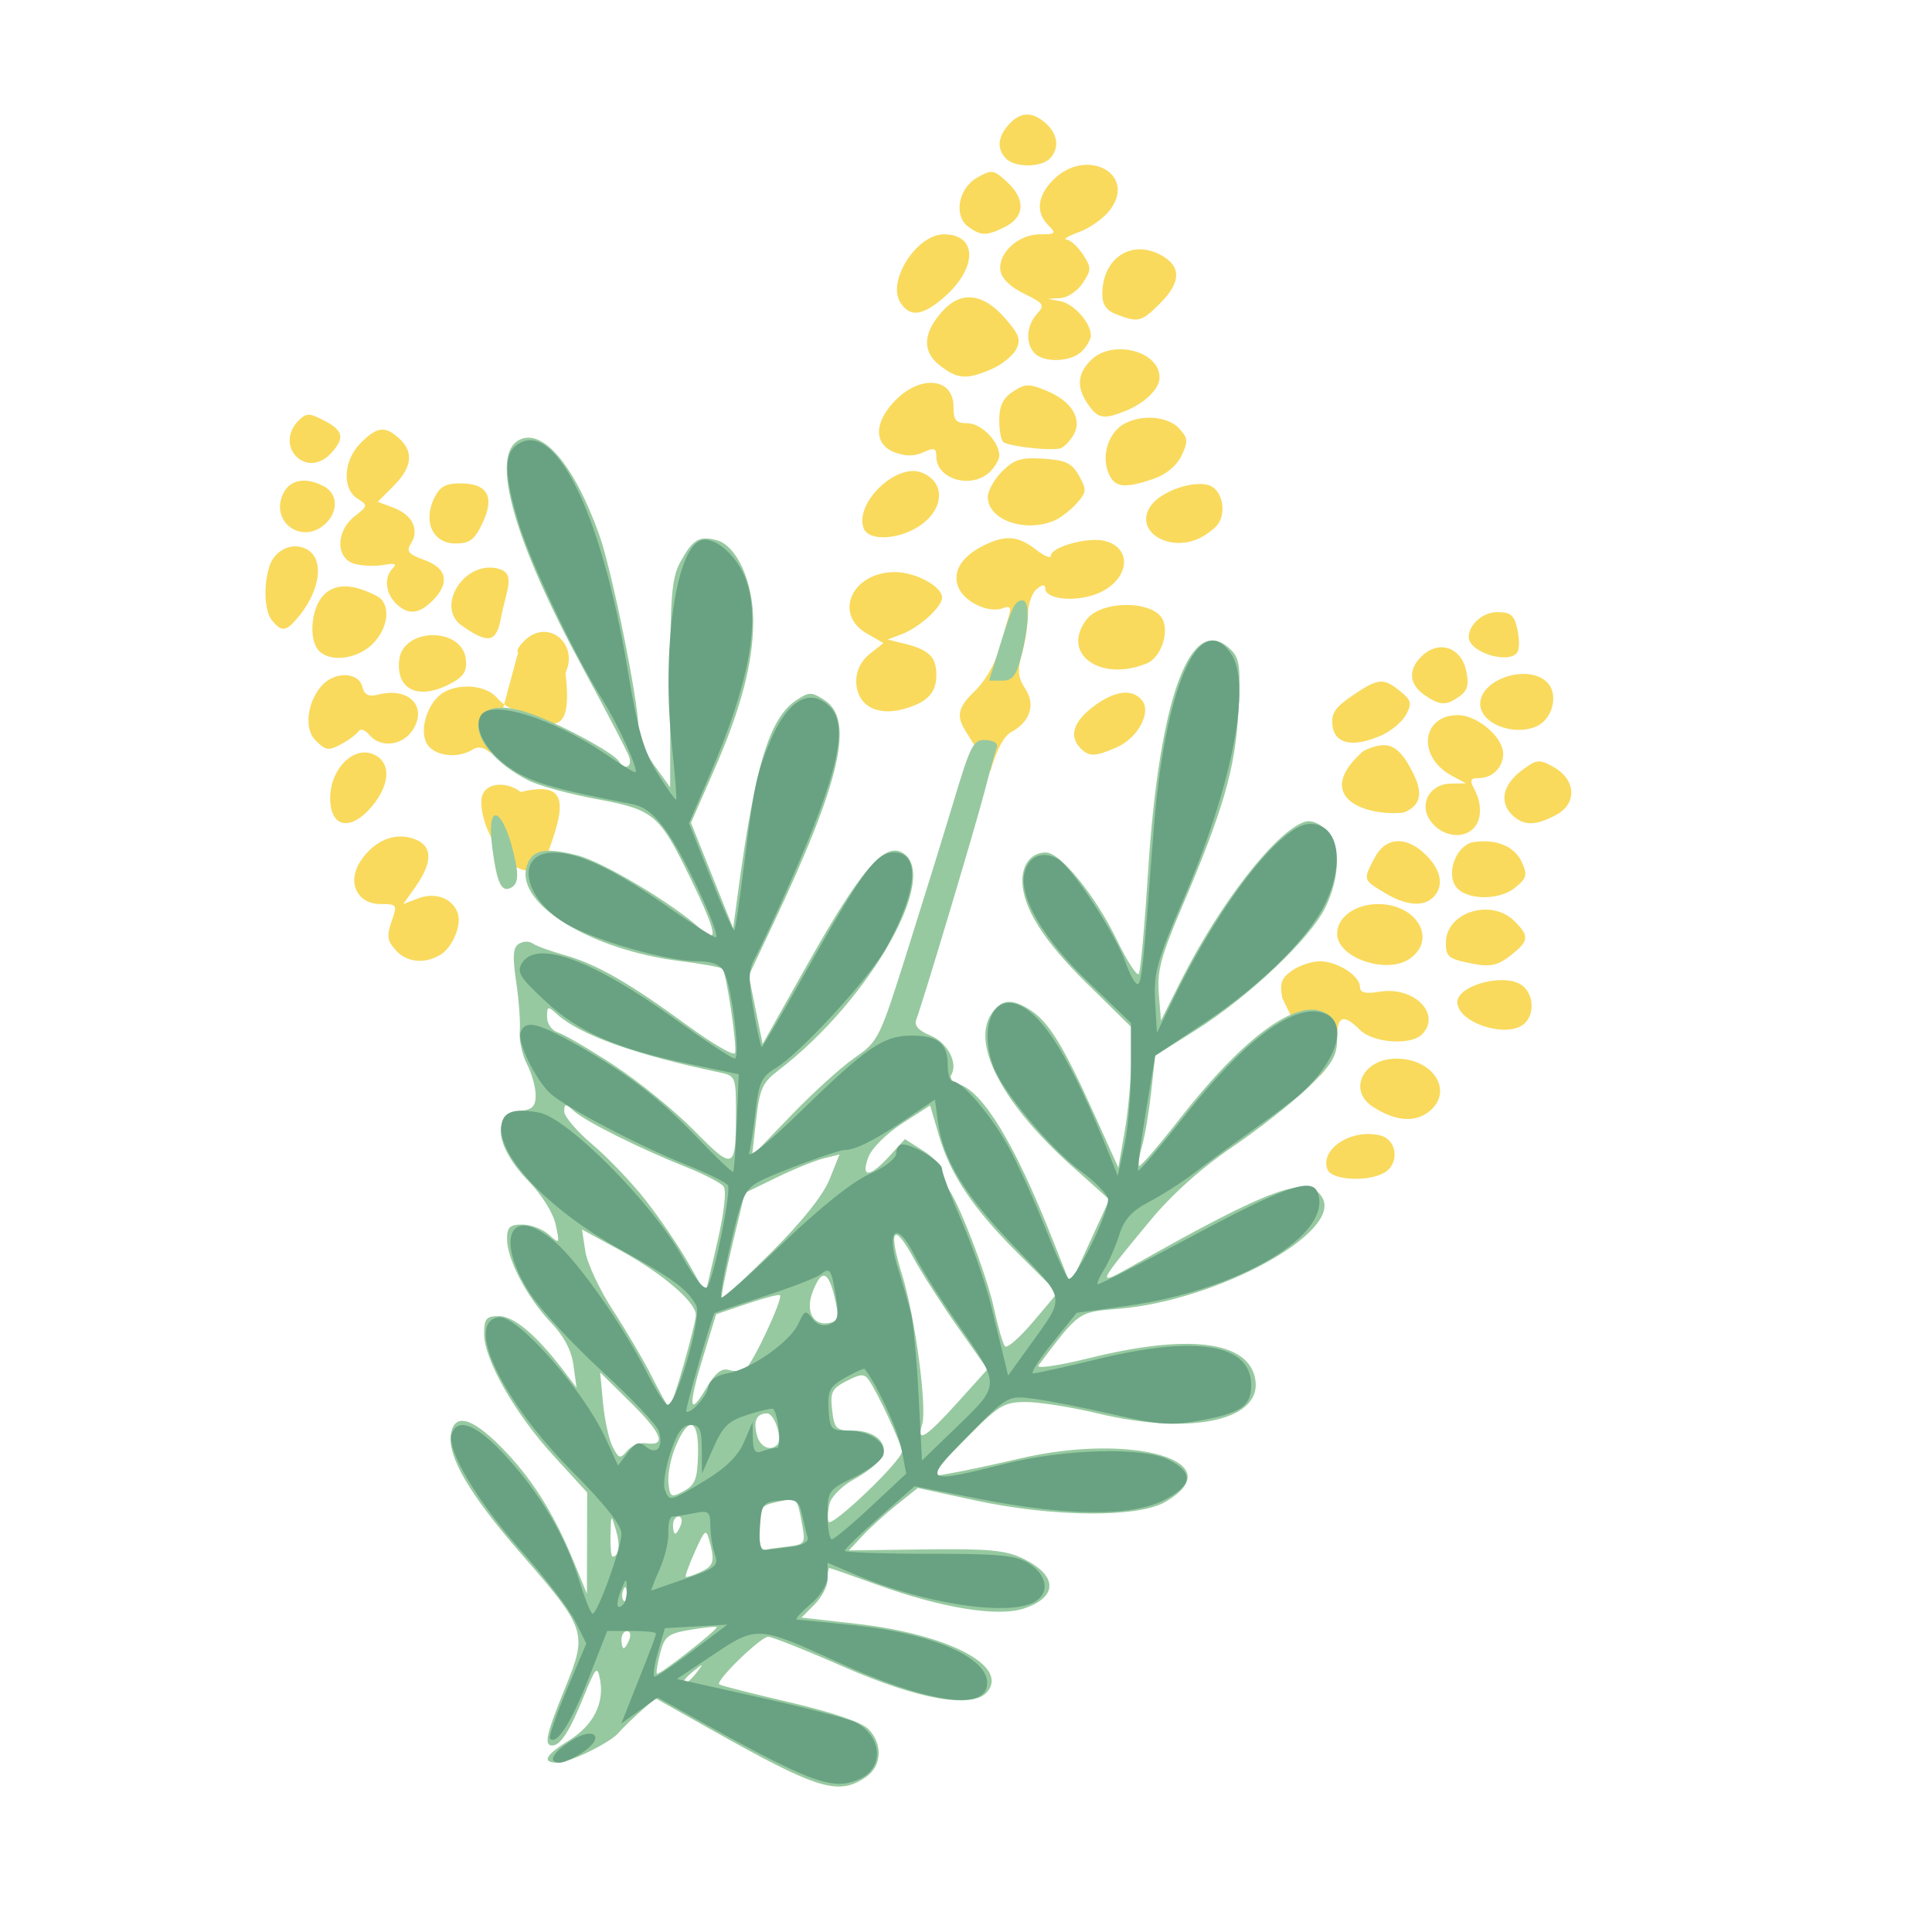 <?xml version="1.0" encoding="UTF-8" standalone="no"?>
<svg
   width="64"
   height="64"
   version="1.1"
   viewBox="0 0 16.933 16.933"
   id="svg146"
   sodipodi:docname="fleur_dacacia.svg"
   inkscape:version="1.2 (dc2aedaf03, 2022-05-15)"
   xml:space="preserve"
   xmlns:inkscape="http://www.inkscape.org/namespaces/inkscape"
   xmlns:sodipodi="http://sodipodi.sourceforge.net/DTD/sodipodi-0.dtd"
   xmlns="http://www.w3.org/2000/svg"
   xmlns:svg="http://www.w3.org/2000/svg"><defs
     id="defs150" /><sodipodi:namedview
     id="namedview148"
     pagecolor="#ffffff"
     bordercolor="#666666"
     borderopacity="1.0"
     inkscape:pageshadow="2"
     inkscape:pageopacity="0.0"
     inkscape:pagecheckerboard="0"
     showgrid="false"
     inkscape:zoom="11.313709"
     inkscape:cx="6.1871843"
     inkscape:cy="38.448931"
     inkscape:window-width="1920"
     inkscape:window-height="1017"
     inkscape:window-x="1912"
     inkscape:window-y="-8"
     inkscape:window-maximized="1"
     inkscape:current-layer="g19312"
     inkscape:showpageshadow="0"
     inkscape:deskcolor="#d1d1d1" /><g
     transform="translate(-.631 .126)"
     id="g144"><g
       transform="translate(.089 .089)"
       id="g142"><g
         transform="translate(-.063 .947)"
         id="g140"><g
           transform="translate(-.089 -.803)"
           id="g138"><g
             transform="translate(.312 -.045)"
             id="g136"><g
               transform="translate(-.126 .063)"
               id="g134"><g
                 transform="translate(-.236 .665)"
                 id="g132"><g
                   transform="translate(-121.98 -82.268)"
                   id="g130"><g
                     transform="matrix(.133 0 0 .133 114.64 78.216)"
                     id="g128"><g
                       transform="translate(.905 5.664)"
                       id="g126"><g
                         transform="translate(-3.363 -8.745)"
                         id="g124"><g
                           id="g2243"
                           transform="matrix(1.193,0,0,1.193,-33.651,-20.118)"><g
                             id="g2622"
                             transform="translate(-3.591,-3.265)"><g
                               id="g3762"
                               transform="translate(-4.156,0.115)"><g
                                 id="g932"
                                 transform="translate(3.918,-0.979)"><g
                                   id="g1493"
                                   transform="translate(-5.681,-2.559)"><g
                                   id="g2924"
                                   transform="matrix(1.425,0,0,1.425,-67.958,-35.93)"><g
                                   id="g3496"
                                   transform="translate(-1.296,1.944)"><g
                                   id="g6616"
                                   transform="translate(-2.08,3.119)"><g
                                   id="g212"
                                   transform="translate(0.78,-0.26)"><g
                                   id="g393"
                                   transform="translate(-1.287,-2.206)"><g
                                   id="g459"
                                   transform="translate(1.287,2.757)"><g
                                   id="g548"
                                   transform="translate(0.919,-0.735)"><g
                                   id="g618"
                                   transform="translate(0.13,1.95)"><g
                                   id="g679"
                                   transform="translate(1.471,-1.654)"><g
                                   id="g745"
                                   transform="translate(-3.033,-2.022)"><g
                                   id="g810"
                                   transform="translate(-0.91,-1.3)"><g
                                   id="g2487"
                                   transform="translate(-1.466,-1.906)"><g
                                   id="g221"
                                   transform="translate(1.451,-0.415)"><g
                                   id="g344"><g
                                   id="g421"
                                   transform="translate(0.415,1.244)"><g
                                   id="g19312"
                                   transform="translate(2.903,-1.037)"><path
                                   style="fill:#f9da5d;stroke-width:0.222"
                                   d="m 132.158,82.674 c 0.138,0 -0.254,0.07 0.207,-0.414 0.912,-0.959 2.169,0.065 1.626,1.216 0.391,3.193 -1.147,1.548 -1.953,1.407 -0.174,0 -0.488,-0.2 -0.697,-0.444 -0.406,-0.475 -1.379,-0.584 -2.041,-0.23 -0.613,0.328 -0.994,1.421 -0.692,1.986 0.264,0.494 1.19,0.624 1.781,0.25 0.224,-0.142 0.451,-0.096 0.716,0.144 m 32.141,12.506 c 0.439,-0.513 0.657,-1.01 0.657,-1.498 0,-0.837 0.255,-0.919 0.888,-0.286 0.502,0.502 1.964,0.611 2.397,0.178 0.78,-0.78 -0.292,-1.878 -1.624,-1.662 -0.569,0.092 -0.772,0.045 -0.772,-0.181 0,-0.432 -0.88,-0.997 -1.553,-0.997 -0.312,0 -0.798,0.162 -1.08,0.359 -0.416,0.292 -0.488,0.492 -0.38,1.066 m -11.311,-8.798 c 0.216,-0.777 0.522,-1.361 0.788,-1.503 0.749,-0.401 0.97,-1.063 0.562,-1.685 -0.288,-0.44 -0.313,-0.706 -0.128,-1.372 0.126,-0.455 0.23,-1.139 0.231,-1.521 6.6e-4,-0.382 0.151,-0.818 0.334,-0.97 0.224,-0.186 0.333,-0.196 0.333,-0.031 0,0.397 1.025,0.538 1.876,0.257 1.341,-0.442 1.615,-1.8 0.424,-2.099 -0.641,-0.161 -2.078,0.238 -2.078,0.576 0,0.121 -0.263,0.014 -0.585,-0.239 -0.695,-0.547 -1.208,-0.577 -2.083,-0.125 -0.863,0.446 -1.195,1.079 -0.878,1.673 0.288,0.538 1.175,0.921 1.682,0.726 0.275,-0.105 0.331,-0.038 0.238,0.284 -0.067,0.232 -0.243,0.841 -0.39,1.354 -0.147,0.513 -0.553,1.205 -0.902,1.539 -0.687,0.658 -0.767,0.983 -0.39,1.586 m -16.598,7.53 c 0,0 0.139,-0.006 0,0 z m 0.538,-3.181 c -0.833,2.604 -2.813,-0.293 -2.708,-1.697 0.087,-0.727 1.041,-0.69 1.52,-0.289 1.733,-0.426 1.752,0.374 1.188,1.986 z m 32.293,12.768 c 0.601,-0.35 0.5,-1.277 -0.157,-1.442 -1.108,-0.278 -2.354,0.524 -2.049,1.319 0.16,0.416 1.568,0.495 2.206,0.123 z m 1.664,-2.317 c 1.066,-0.754 0.296,-2.103 -1.199,-2.103 -1.295,0 -1.894,1.229 -0.91,1.866 0.832,0.538 1.566,0.621 2.108,0.237 z m 3.784,-3.479 c 0.424,-0.424 0.313,-1.246 -0.205,-1.524 -0.743,-0.398 -2.414,0.092 -2.414,0.707 0,0.821 1.993,1.442 2.619,0.816 z m -0.56,-2.619 c 0.722,-0.568 0.743,-0.748 0.16,-1.331 -0.905,-0.905 -2.663,-0.353 -2.663,0.837 0,0.559 0.1,0.632 1.117,0.823 0.611,0.115 0.913,0.043 1.385,-0.329 z m -3.889,0.113 c 1.053,-0.757 0.257,-2.109 -1.242,-2.109 -0.886,0 -1.588,0.508 -1.588,1.148 0,0.941 1.941,1.6 2.829,0.961 z m -37.602,-0.137 c 0.487,-0.283 0.855,-1.178 0.677,-1.644 -0.215,-0.561 -0.87,-0.798 -1.522,-0.55 l -0.585,0.222 0.458,-0.643 c 0.699,-0.982 0.689,-1.622 -0.03,-1.882 -0.752,-0.273 -1.558,0.06 -2.081,0.859 -0.537,0.819 -0.14,1.665 0.78,1.665 0.638,0 0.651,0.021 0.423,0.676 -0.194,0.557 -0.166,0.752 0.157,1.11 0.431,0.476 1.102,0.549 1.723,0.187 z m 38.501,-2.239 c 0.419,-0.419 0.314,-1.038 -0.278,-1.63 -0.76,-0.76 -1.575,-0.715 -2.002,0.11 -0.445,0.86 -0.451,0.837 0.383,1.345 0.82,0.5 1.509,0.564 1.897,0.175 z m 3.16,-0.362 c 0.467,-0.378 0.499,-0.497 0.268,-1.004 -0.274,-0.602 -0.984,-0.897 -1.859,-0.772 -0.637,0.091 -1.074,1.124 -0.717,1.694 0.347,0.554 1.666,0.601 2.308,0.081 z m -1.607,-2.301 c 0.327,-0.327 0.342,-0.953 0.037,-1.524 -0.188,-0.352 -0.156,-0.429 0.178,-0.429 0.522,0 0.94,-0.419 0.94,-0.942 0,-0.644 -1,-1.499 -1.753,-1.499 -1.411,0 -1.589,1.612 -0.258,2.336 l 0.568,0.309 -0.602,0.009 c -0.74,0.011 -1.185,0.696 -0.854,1.314 0.365,0.681 1.269,0.902 1.745,0.426 z m 3.22,-0.533 c 0.813,-0.441 0.756,-1.366 -0.114,-1.852 -0.554,-0.309 -0.648,-0.3 -1.221,0.126 -0.737,0.549 -0.892,1.223 -0.394,1.721 0.444,0.444 0.917,0.445 1.729,0.005 z m -45.923,-0.315 c 0.698,-0.83 0.757,-1.662 0.14,-1.992 -0.863,-0.462 -1.881,0.654 -1.738,1.906 0.106,0.934 0.85,0.974 1.598,0.086 z m 39.998,0.232 c 0.671,-0.271 0.774,-0.738 0.348,-1.573 -0.551,-1.079 -0.974,-1.26 -1.908,-0.815 -1.996,1.765 0.041,2.545 1.56,2.388 z m -11.115,-2.533 c 0.817,-0.356 1.354,-1.363 0.973,-1.823 -0.386,-0.465 -1.074,-0.372 -1.9,0.258 -0.769,0.587 -0.935,1.149 -0.476,1.609 0.332,0.332 0.558,0.325 1.403,-0.043 z m -29.964,-0.177 c 0.244,-0.138 0.503,-0.34 0.574,-0.448 0.072,-0.108 0.259,-0.041 0.416,0.147 0.426,0.513 1.279,0.422 1.673,-0.18 0.599,-0.915 -0.134,-1.683 -1.322,-1.385 -0.389,0.098 -0.542,0.021 -0.629,-0.313 -0.148,-0.566 -1.065,-0.589 -1.562,-0.039 -0.568,0.627 -0.699,1.678 -0.264,2.113 0.431,0.431 0.522,0.44 1.114,0.104 z m 40.204,-0.275 c 0.387,-0.171 0.825,-0.537 0.973,-0.814 0.233,-0.435 0.202,-0.557 -0.229,-0.906 -0.654,-0.529 -0.853,-0.511 -1.853,0.168 -0.674,0.458 -0.828,0.69 -0.773,1.165 0.083,0.715 0.804,0.862 1.882,0.386 z m 6.002,-0.347 c 0.65,-0.268 0.901,-1.254 0.437,-1.718 -0.732,-0.732 -2.594,-0.131 -2.594,0.837 0,0.745 1.248,1.255 2.157,0.881 z m -24.501,-0.685 c 0.906,-0.25 1.262,-0.62 1.262,-1.313 0,-0.701 -0.28,-0.98 -1.221,-1.214 l -0.666,-0.165 0.555,-0.211 c 0.682,-0.26 1.554,-1.055 1.554,-1.418 0,-0.43 -1.03,-0.985 -1.829,-0.985 -1.662,0 -2.401,1.628 -1.082,2.385 l 0.639,0.367 -0.528,0.416 c -0.332,0.261 -0.528,0.647 -0.528,1.038 0,0.943 0.766,1.4 1.845,1.102 z m 21.551,-0.497 c 0.31,-0.227 0.366,-0.454 0.247,-0.999 -0.195,-0.886 -1.029,-1.176 -1.682,-0.586 -0.573,0.519 -0.551,1.106 0.058,1.533 0.602,0.422 0.858,0.432 1.377,0.052 z m -39.083,-0.506 c 0.482,-0.262 0.608,-0.472 0.555,-0.93 -0.146,-1.254 -2.436,-1.229 -2.581,0.028 -0.137,1.183 0.767,1.585 2.027,0.903 z m 26.942,-0.758 c 0.52,-0.209 0.864,-1.095 0.647,-1.663 -0.301,-0.784 -2.372,-0.818 -2.967,-0.049 -1.02,1.319 0.503,2.443 2.32,1.712 z m 14.379,-0.445 c 0.077,-0.125 0.075,-0.524 -0.005,-0.888 -0.12,-0.546 -0.255,-0.66 -0.785,-0.66 -0.552,0 -1.1,0.482 -1.1,0.968 0,0.593 1.582,1.078 1.89,0.58 z m -44.376,-0.317 c 0.635,-0.635 0.714,-1.572 0.156,-1.858 -0.938,-0.481 -1.597,-0.494 -2.049,-0.042 -0.5,0.5 -0.604,1.755 -0.181,2.178 0.448,0.448 1.487,0.308 2.074,-0.278 z m 4.968,-0.987 c 0.21,-1.115 0.609,-1.75 -0.115,-1.932 -1.307,-0.328 -2.443,1.492 -1.386,2.222 0.989,0.683 1.319,0.675 1.502,-0.29 z m -7.926,0.034 c 0.93,-1.066 1.115,-2.334 0.396,-2.718 -0.548,-0.293 -1.239,0.025 -1.442,0.665 -0.24,0.757 -0.191,1.745 0.104,2.101 0.363,0.437 0.526,0.429 0.942,-0.048 z m 5.278,-0.721 c 0.68,-0.68 0.566,-1.259 -0.312,-1.576 -0.633,-0.229 -0.717,-0.334 -0.52,-0.651 0.331,-0.53 0.051,-1.1 -0.675,-1.374 l -0.618,-0.233 0.618,-0.618 c 0.716,-0.716 0.786,-1.319 0.212,-1.838 -0.551,-0.499 -0.85,-0.463 -1.491,0.177 -0.671,0.671 -0.733,1.775 -0.122,2.157 0.407,0.254 0.403,0.279 -0.111,0.684 -0.753,0.592 -0.738,1.659 0.025,1.851 0.307,0.077 0.814,0.091 1.126,0.032 0.405,-0.077 0.499,-0.04 0.329,0.13 -0.343,0.343 -0.294,0.951 0.11,1.355 0.468,0.468 0.892,0.439 1.427,-0.095 z m 29.847,-2.484 c 0.244,-0.138 0.517,-0.36 0.607,-0.493 0.307,-0.453 0.17,-1.224 -0.258,-1.453 -0.563,-0.301 -1.967,0.16 -2.374,0.779 -0.655,0.997 0.823,1.849 2.026,1.167 z m -27.911,-0.523 c 0.487,-1.021 0.2,-1.541 -0.848,-1.541 -0.593,0 -0.809,0.124 -1.032,0.59 -0.434,0.906 -0.036,1.74 0.83,1.74 0.555,0 0.742,-0.14 1.051,-0.789 z m 16.754,0.221 c 1.133,-0.615 1.274,-1.795 0.26,-2.184 -0.983,-0.377 -2.609,1.202 -2.237,2.171 0.172,0.449 1.161,0.456 1.977,0.013 z m -22.812,-0.225 c 0.476,-0.476 0.438,-1.141 -0.081,-1.419 -0.717,-0.384 -1.338,-0.268 -1.596,0.297 -0.511,1.121 0.8,1.998 1.676,1.122 z m 28.199,-0.083 c 0.244,-0.1 0.64,-0.4 0.88,-0.667 0.4,-0.445 0.409,-0.534 0.104,-1.08 -0.276,-0.494 -0.511,-0.607 -1.378,-0.663 -0.871,-0.056 -1.137,0.025 -1.602,0.489 -0.306,0.306 -0.557,0.755 -0.557,0.998 0,0.876 1.415,1.388 2.552,0.922 z m 3.881,-1.634 c 0.477,-0.163 0.889,-0.505 1.074,-0.891 0.263,-0.55 0.253,-0.679 -0.087,-1.054 -0.425,-0.469 -1.43,-0.561 -2.119,-0.192 -0.606,0.325 -0.901,1.187 -0.641,1.873 0.233,0.612 0.599,0.666 1.773,0.265 z m -6.338,-0.281 c 0.192,-0.192 0.349,-0.469 0.349,-0.616 0,-0.541 -0.701,-1.254 -1.233,-1.254 -0.45,0 -0.542,-0.109 -0.542,-0.642 0,-1.107 -1.246,-1.253 -2.236,-0.263 -0.852,0.852 -0.871,1.719 -0.045,2.033 0.417,0.158 0.761,0.158 1.11,-6.66e-4 0.423,-0.193 0.506,-0.166 0.506,0.164 0,0.895 1.391,1.28 2.092,0.579 z m -25.539,-0.723 c 0.524,-0.579 0.458,-0.867 -0.284,-1.251 -0.585,-0.303 -0.687,-0.302 -0.999,0.01 -0.414,0.414 -0.449,1.012 -0.081,1.381 0.384,0.384 0.941,0.328 1.364,-0.14 z m 28.275,-0.181 c 0.154,-0.065 0.382,-0.309 0.507,-0.542 0.323,-0.604 -0.098,-1.279 -1.048,-1.676 -0.694,-0.29 -0.838,-0.287 -1.314,0.024 -0.391,0.256 -0.534,0.552 -0.534,1.108 0,0.417 0.075,0.803 0.166,0.857 0.305,0.18 1.938,0.348 2.222,0.229 z m 2.489,-1.436 c 0.767,-0.306 1.336,-0.862 1.336,-1.306 0,-1.031 -1.838,-1.491 -2.663,-0.666 -0.533,0.533 -0.563,1.062 -0.098,1.726 0.377,0.539 0.596,0.576 1.425,0.246 z m -5.172,-1.629 c 0.387,-0.168 0.812,-0.509 0.945,-0.758 0.202,-0.378 0.128,-0.581 -0.449,-1.239 -0.82,-0.934 -1.666,-1.037 -2.365,-0.288 -0.794,0.851 -0.847,1.589 -0.153,2.134 0.695,0.547 1.049,0.573 2.022,0.15 z m 3.497,-0.691 c 0.192,-0.192 0.349,-0.469 0.349,-0.616 0,-0.478 -0.657,-1.221 -1.167,-1.32 l -0.497,-0.096 0.494,-0.03 c 0.272,-0.017 0.658,-0.28 0.858,-0.585 0.337,-0.514 0.337,-0.596 0,-1.11 -0.2,-0.305 -0.486,-0.562 -0.636,-0.572 -0.15,-0.009 0.072,-0.141 0.492,-0.293 0.42,-0.152 0.962,-0.541 1.204,-0.864 1.043,-1.397 -0.925,-2.44 -2.2,-1.166 -0.626,0.626 -0.697,1.268 -0.196,1.77 0.317,0.317 0.287,0.349 -0.333,0.349 -0.83,0 -1.623,0.728 -1.527,1.401 0.044,0.306 0.381,0.638 0.914,0.898 0.778,0.38 0.818,0.442 0.499,0.794 -0.412,0.455 -0.448,1.154 -0.079,1.523 0.377,0.377 1.413,0.33 1.826,-0.082 z m 3.029,-1.853 c 0.836,-0.836 0.835,-1.463 -0.005,-1.897 -1.138,-0.588 -2.232,0.165 -2.232,1.538 0,0.413 0.16,0.636 0.569,0.791 0.828,0.315 0.952,0.283 1.667,-0.432 z m -8.358,-0.252 c 1.29,-1.133 1.281,-2.428 -0.018,-2.428 -1.056,0 -2.215,1.811 -1.691,2.642 0.37,0.588 0.867,0.526 1.709,-0.213 z m 2.35,-2.715 c 0.761,-0.384 0.804,-1.06 0.108,-1.714 -0.54,-0.507 -0.613,-0.52 -1.174,-0.207 -0.744,0.416 -0.941,1.488 -0.353,1.918 0.488,0.357 0.715,0.357 1.419,0.002 z m 1.731,-2.643 c 0.384,-0.384 0.328,-0.941 -0.14,-1.364 -0.527,-0.477 -0.99,-0.465 -1.446,0.039 -0.434,0.479 -0.47,0.956 -0.101,1.325 0.343,0.343 1.343,0.343 1.687,0 z"
                                   id="path19320"
                                   sodipodi:nodetypes="csccssssccssssssscccsscssssscscscsscccccccscssssssssssssssssssscsscssssssccssssssssssccssssccccccsssccsssssccccssscssssssscssssscsscsscssssscssssccsscsscccscssssccssccssccssssssssssssssscssscsssssssssccsssssssssssssssccsccscssssscccsscccssssscscccsssccscssssssssscsssssssscsscscccccssscsscccccsscccsscccsssccssssss" /><path
                                   style="fill:#97c9a0;stroke-width:0.222"
                                   d="m 145.657,126.257 c 0.607,-0.425 0.64,-1.283 0.072,-1.851 -0.262,-0.262 -1.414,-0.653 -3.051,-1.034 -1.446,-0.337 -2.673,-0.648 -2.726,-0.692 -0.159,-0.131 1.606,-1.847 1.9,-1.847 0.149,0 1.452,0.518 2.895,1.152 2.941,1.291 5.038,1.658 5.6,0.98 0.835,-1.006 -1.538,-2.236 -5.091,-2.637 l -2.115,-0.239 0.506,-0.506 c 0.278,-0.278 0.506,-0.71 0.506,-0.96 0,-0.25 0.031,-0.454 0.069,-0.454 0.038,0 0.862,0.288 1.831,0.639 2.502,0.908 4.691,1.266 5.701,0.933 1.338,-0.442 1.331,-1.278 -0.017,-1.935 -0.674,-0.328 -1.329,-0.39 -3.786,-0.359 l -2.971,0.038 0.53,-0.568 c 0.291,-0.312 0.892,-0.857 1.336,-1.21 l 0.806,-0.642 2.19,0.475 c 3.037,0.659 6.342,0.688 7.405,0.065 2.652,-1.554 -1.251,-2.711 -5.659,-1.678 -0.976,0.229 -2.175,0.485 -2.663,0.569 l -0.888,0.153 1.436,-1.458 c 1.318,-1.339 1.513,-1.458 2.372,-1.458 0.515,0 1.766,0.199 2.78,0.442 3.718,0.891 6.502,0.237 6.084,-1.429 -0.349,-1.39 -2.637,-1.647 -6.405,-0.717 -1.22,0.301 -2.084,0.426 -1.979,0.287 1.599,-2.116 1.525,-2.063 3.116,-2.197 3.862,-0.324 8.716,-2.99 7.879,-4.327 -0.554,-0.884 -1.96,-0.377 -7.284,2.629 -1.494,0.843 -1.489,0.831 0.626,-1.724 0.839,-1.013 1.971,-2.027 3.184,-2.851 1.035,-0.703 2.372,-1.755 2.97,-2.338 0.904,-0.88 1.088,-1.195 1.088,-1.856 0,-0.623 -0.115,-0.848 -0.528,-1.036 -1.095,-0.499 -3.139,1.021 -5.586,4.156 -0.812,1.04 -1.515,1.854 -1.561,1.808 -0.046,-0.046 0.005,-0.397 0.115,-0.779 0.11,-0.382 0.269,-1.324 0.354,-2.093 l 0.154,-1.399 1.575,-0.991 c 2.039,-1.283 4.442,-3.557 5.021,-4.753 0.587,-1.212 0.594,-2.44 0.018,-3.017 -0.269,-0.269 -0.591,-0.386 -0.832,-0.301 -1.129,0.395 -3.276,3.16 -4.785,6.16 l -0.773,1.537 -0.084,-1.052 c -0.069,-0.861 0.092,-1.462 0.882,-3.312 1.611,-3.769 2.084,-5.4 2.204,-7.597 0.093,-1.712 0.052,-2.066 -0.279,-2.397 -1.55,-1.55 -2.794,1.792 -3.228,8.672 -0.128,2.028 -0.287,3.774 -0.352,3.881 -0.066,0.107 -0.449,-0.485 -0.851,-1.314 -0.836,-1.724 -2.192,-3.394 -2.754,-3.394 -0.548,0 -0.916,0.444 -0.91,1.098 0.009,1.041 0.82,2.328 2.523,4 l 1.689,1.659 v 1.319 c 0,0.725 -0.111,1.954 -0.246,2.731 l -0.246,1.412 -0.943,-2.093 c -1.17,-2.598 -1.748,-3.545 -2.445,-4.001 -0.741,-0.485 -1.155,-0.447 -1.541,0.143 -0.773,1.18 0.463,3.506 3.128,5.889 l 1.453,1.298 -0.755,1.644 -0.755,1.644 -0.747,-1.881 c -1.422,-3.581 -2.639,-5.583 -3.572,-5.879 -0.241,-0.076 -0.377,-0.237 -0.303,-0.358 0.281,-0.454 -0.14,-1.254 -0.803,-1.528 -0.471,-0.195 -0.64,-0.387 -0.548,-0.626 0.252,-0.657 2.294,-7.478 2.649,-8.85 0.197,-0.759 0.406,-1.508 0.466,-1.664 0.068,-0.178 -0.088,-0.296 -0.418,-0.315 -0.483,-0.028 -0.586,0.167 -1.236,2.33 -0.39,1.298 -1.205,3.93 -1.81,5.848 -1.074,3.405 -1.123,3.503 -2.039,4.137 -0.516,0.357 -1.622,1.359 -2.458,2.228 l -1.52,1.579 0.155,-1.388 c 0.135,-1.208 0.246,-1.457 0.854,-1.921 3.563,-2.718 6.347,-7.629 4.795,-8.459 -0.696,-0.372 -1.627,0.731 -3.65,4.326 l -1.745,3.101 -0.269,-1.325 -0.269,-1.325 0.944,-1.997 c 2.613,-5.529 3.163,-7.914 2.002,-8.675 -0.503,-0.329 -0.604,-0.331 -1.078,-0.021 -1.071,0.702 -1.616,2.495 -2.298,7.556 l -0.175,1.301 -0.818,-2.045 -0.818,-2.045 0.865,-1.965 c 1.075,-2.442 1.548,-4.231 1.548,-5.853 0,-1.532 -0.643,-2.94 -1.433,-3.139 -0.676,-0.17 -0.913,-0.023 -1.398,0.864 -0.327,0.599 -0.387,1.323 -0.387,4.714 v 4.007 l -0.61,-0.843 c -0.336,-0.463 -0.613,-1.118 -0.617,-1.455 -0.011,-1.066 -1.033,-6.107 -1.511,-7.454 -0.971,-2.736 -2.206,-4.2 -3.128,-3.707 -1.129,0.604 -0.199,3.898 2.508,8.884 0.895,1.648 1.688,3.171 1.764,3.384 0.143,0.403 -0.169,0.545 -0.395,0.18 -0.211,-0.342 -2.371,-1.497 -3.515,-1.879 -2.589,-0.865 -2.575,1.317 0.016,2.625 0.399,0.201 1.58,0.525 2.624,0.718 2.243,0.416 2.441,0.583 3.658,3.088 1.006,2.071 1.109,2.609 0.371,1.936 -1.076,-0.98 -3.778,-2.592 -4.767,-2.843 -1.3,-0.33 -1.802,-0.206 -1.976,0.487 -0.359,1.43 2.525,3.181 5.945,3.611 0.856,0.107 1.603,0.242 1.659,0.298 0.15,0.15 0.575,3.005 0.486,3.27 -0.041,0.124 -0.873,-0.359 -1.849,-1.073 -2.268,-1.66 -3.522,-2.377 -4.769,-2.727 -0.549,-0.154 -1.102,-0.357 -1.228,-0.45 -0.126,-0.094 -0.364,-0.087 -0.528,0.014 -0.232,0.144 -0.256,0.474 -0.107,1.485 0.106,0.715 0.168,1.579 0.138,1.918 -0.03,0.34 0.096,0.909 0.281,1.265 0.184,0.356 0.335,0.895 0.335,1.198 0,0.436 -0.127,0.566 -0.608,0.621 -1.122,0.13 -0.961,1.389 0.35,2.733 0.494,0.506 0.938,1.221 1.033,1.664 0.164,0.759 0.158,0.768 -0.266,0.388 -0.238,-0.214 -0.7,-0.388 -1.026,-0.388 -0.487,0 -0.593,0.101 -0.593,0.564 0,0.781 0.787,2.278 1.696,3.226 0.51,0.532 0.8,1.081 0.88,1.664 l 0.119,0.87 -0.507,-0.666 c -1.043,-1.369 -1.919,-2.108 -2.498,-2.108 -0.498,0 -0.577,0.095 -0.577,0.69 0,0.995 1.195,3.091 2.696,4.729 l 1.298,1.417 -0.005,1.963 -0.005,1.963 -0.516,-1.255 c -0.787,-1.912 -1.658,-3.28 -2.844,-4.467 -1.136,-1.136 -1.793,-1.288 -1.914,-0.442 -0.123,0.861 0.744,2.337 2.682,4.563 2.583,2.968 2.627,3.1 1.751,5.243 -0.731,1.788 -0.833,2.239 -0.506,2.239 0.323,0 0.673,-0.542 1.22,-1.887 0.474,-1.166 0.53,-1.225 0.635,-0.673 0.176,0.922 -0.261,1.781 -1.2,2.362 -0.923,0.57 -1.077,0.864 -0.453,0.864 0.473,0 2.06,-0.777 2.383,-1.167 0.126,-0.152 0.495,-0.513 0.822,-0.804 l 0.594,-0.528 2.174,1.224 c 4.145,2.333 4.932,2.571 6.008,1.818 z m -7.052,-3.733 c 0,-0.046 0.175,-0.221 0.388,-0.388 0.352,-0.276 0.36,-0.268 0.084,0.084 -0.29,0.37 -0.472,0.487 -0.472,0.305 z m -0.943,-1.053 c 0.171,-0.659 0.301,-0.76 1.164,-0.907 0.534,-0.091 0.998,-0.14 1.029,-0.108 0.077,0.077 -2.23,1.88 -2.317,1.811 -0.037,-0.03 0.018,-0.388 0.124,-0.795 z m -1.498,-0.528 c 0,-0.183 0.097,-0.333 0.215,-0.333 0.118,0 0.157,0.15 0.087,0.333 -0.07,0.183 -0.167,0.333 -0.215,0.333 -0.048,0 -0.087,-0.15 -0.087,-0.333 z m 0.07,-1.928 c 0.071,-0.177 0.123,-0.124 0.134,0.134 0.01,0.234 -0.043,0.365 -0.117,0.291 -0.074,-0.074 -0.082,-0.265 -0.018,-0.425 z m 2.781,-1.492 c 0.381,-0.852 0.43,-0.889 0.556,-0.421 0.22,0.822 0.173,0.987 -0.356,1.228 -0.275,0.126 -0.526,0.206 -0.559,0.178 -0.033,-0.028 0.129,-0.471 0.359,-0.985 z m -3.276,-0.63 c 0.019,-0.827 0.02,-0.828 0.212,-0.185 0.176,0.588 0.119,1.018 -0.134,1.018 -0.054,0 -0.089,-0.374 -0.079,-0.832 z m 5.751,-0.26 c 0,-0.791 0.062,-0.884 0.682,-1.02 0.819,-0.18 0.794,-0.2 0.985,0.82 0.149,0.797 0.135,0.819 -0.59,0.908 -0.409,0.05 -0.818,0.107 -0.909,0.127 -0.091,0.019 -0.166,-0.356 -0.166,-0.835 z m -3.329,-0.129 c 0,-0.183 0.097,-0.333 0.215,-0.333 0.118,0 0.157,0.15 0.087,0.333 -0.07,0.183 -0.167,0.333 -0.215,0.333 -0.048,0 -0.087,-0.15 -0.087,-0.333 z m 6.074,-0.842 c 0.069,-0.269 0.495,-0.69 0.946,-0.934 0.451,-0.244 0.923,-0.61 1.048,-0.814 0.333,-0.541 -0.202,-1.073 -1.081,-1.073 -0.666,0 -0.733,-0.064 -0.818,-0.793 -0.081,-0.696 -0.013,-0.834 0.56,-1.13 0.542,-0.28 0.688,-0.287 0.86,-0.039 0.362,0.519 1.282,2.507 1.285,2.773 0.003,0.358 -2.754,2.991 -2.849,2.72 -0.042,-0.122 -0.021,-0.442 0.048,-0.711 z m -5.97,-2.214 c 0.507,-1.213 0.901,-1.07 0.866,0.314 -0.024,0.959 -0.113,1.189 -0.555,1.427 -0.49,0.264 -0.531,0.242 -0.592,-0.315 -0.036,-0.329 0.09,-0.971 0.28,-1.426 z m -2.818,-1.678 -0.108,-1.182 1.192,1.177 c 1.21,1.195 1.394,1.683 0.591,1.568 -0.245,-0.035 -0.578,0.097 -0.741,0.294 -0.268,0.323 -0.322,0.308 -0.56,-0.158 -0.145,-0.284 -0.313,-1.048 -0.372,-1.698 z m 5.969,1.255 c -0.148,-0.565 -0.016,-0.849 0.394,-0.849 0.292,0 0.609,0.994 0.388,1.215 -0.268,0.268 -0.665,0.083 -0.782,-0.366 z m 6.4,-0.409 c 0.204,-0.642 -0.266,-4.177 -0.77,-5.797 -0.551,-1.77 -0.345,-2.1 0.429,-0.685 0.332,0.608 1.116,1.831 1.741,2.718 l 1.136,1.613 -1.158,1.285 c -1.223,1.357 -1.612,1.601 -1.379,0.866 z m -8.485,-2.64 0.501,-1.644 1.199,-0.408 c 0.66,-0.224 1.234,-0.373 1.276,-0.332 0.13,0.13 -1.068,2.687 -1.338,2.858 -0.141,0.089 -0.43,0.107 -0.643,0.041 -0.277,-0.086 -0.526,0.115 -0.876,0.707 -0.672,1.14 -0.713,0.725 -0.12,-1.222 z m -1.969,0.812 c -0.322,-0.641 -1.009,-1.814 -1.527,-2.607 -0.518,-0.793 -1,-1.823 -1.072,-2.289 l -0.13,-0.846 1.486,0.81 c 1.606,0.876 2.929,2.004 2.929,2.498 0,0.368 -0.924,3.599 -1.029,3.599 -0.04,0 -0.336,-0.524 -0.658,-1.165 z m 13.239,-2.693 c -0.278,-1.3 -1.43,-4.273 -1.81,-4.675 -0.11,-0.116 -0.2,-0.381 -0.2,-0.588 0,-0.208 -0.324,-0.583 -0.72,-0.833 l -0.72,-0.456 -0.599,0.656 c -0.769,0.842 -1.121,0.862 -0.819,0.046 0.128,-0.344 0.699,-0.915 1.311,-1.309 l 1.085,-0.698 0.333,1.142 c 0.452,1.551 1.331,2.858 3.111,4.629 l 1.497,1.489 -0.947,1.123 c -0.521,0.618 -1.014,1.046 -1.095,0.952 -0.081,-0.094 -0.273,-0.759 -0.427,-1.478 z m -7.032,-0.616 c 0.365,-0.966 0.637,-0.845 0.905,0.405 0.122,0.571 0.075,0.718 -0.251,0.785 -0.624,0.128 -0.936,-0.441 -0.653,-1.19 z m -3.106,-1.851 0.48,-1.997 1.217,-0.592 c 0.669,-0.326 1.495,-0.662 1.836,-0.747 l 0.619,-0.155 -0.385,0.963 c -0.245,0.613 -1.061,1.637 -2.246,2.819 -1.023,1.021 -1.892,1.823 -1.931,1.782 -0.038,-0.041 0.146,-0.973 0.41,-2.072 z m -3.349,-1.699 c -0.54,-0.69 -1.474,-1.67 -2.075,-2.177 -0.601,-0.507 -1.093,-1.081 -1.093,-1.276 0,-0.32 0.038,-0.321 0.388,-0.012 0.465,0.41 2.565,1.457 4.319,2.153 0.697,0.277 1.357,0.618 1.467,0.758 0.122,0.156 0.026,1.008 -0.249,2.198 l -0.449,1.943 -0.663,-1.166 c -0.365,-0.641 -1.105,-1.731 -1.645,-2.421 z m -1.238,-5.249 c -0.952,-0.621 -1.925,-1.191 -2.164,-1.266 -0.247,-0.078 -0.433,-0.336 -0.433,-0.601 0,-0.43 0.029,-0.438 0.394,-0.106 0.883,0.799 3.047,1.571 6.319,2.256 0.589,0.123 0.61,0.177 0.61,1.548 0,2.24 -0.077,2.273 -1.626,0.695 -0.753,-0.767 -2.148,-1.903 -3.1,-2.524 z m -3.957,-6.904 c 0.207,-0.128 0.252,-0.413 0.149,-0.933 -0.418,-2.108 -1.176,-2.58 -0.909,-0.566 0.184,1.384 0.365,1.743 0.759,1.499 z m 19.752,-8.992 c 0.303,-1.203 0.32,-2.121 0.039,-2.121 -0.291,0 -0.397,0.21 -0.877,1.753 l -0.421,1.354 h 0.505 c 0.413,0 0.551,-0.181 0.753,-0.986 z"
                                   id="path19318" /><path
                                   style="fill:#69a282;stroke-width:0.222"
                                   d="m 145.424,126.334 c 0.929,-0.449 0.836,-1.639 -0.172,-2.178 -0.244,-0.131 -1.905,-0.563 -3.692,-0.962 l -3.248,-0.724 1.418,-0.947 c 1.679,-1.121 1.727,-1.118 4.804,0.287 3.36,1.535 5.613,1.903 5.794,0.948 0.198,-1.044 -1.947,-2.033 -5.14,-2.369 -1.119,-0.118 -2.117,-0.216 -2.218,-0.218 -0.101,-0.002 0.124,-0.262 0.499,-0.578 0.41,-0.345 0.683,-0.785 0.683,-1.102 v -0.527 l 1.046,0.448 c 2.636,1.13 5.915,1.64 6.958,1.082 0.611,-0.327 0.531,-1.025 -0.172,-1.485 -0.507,-0.332 -1.115,-0.393 -3.884,-0.393 -1.805,0 -3.283,-0.053 -3.283,-0.117 2e-5,-0.064 0.609,-0.653 1.354,-1.309 l 1.354,-1.192 2.51,0.491 c 3.448,0.674 5.912,0.689 7.168,0.043 1.113,-0.572 1.16,-1.07 0.15,-1.571 -0.993,-0.492 -4.041,-0.408 -6.352,0.175 -3.13,0.789 -3.201,0.734 -1.406,-1.087 1.546,-1.569 1.548,-1.57 2.546,-1.442 0.549,0.07 1.935,0.343 3.08,0.606 1.797,0.412 2.262,0.444 3.405,0.231 1.57,-0.292 1.948,-0.557 1.948,-1.368 0,-1.574 -2.074,-1.939 -5.848,-1.029 -1.319,0.318 -2.49,0.578 -2.604,0.578 -0.113,0 0.219,-0.528 0.739,-1.174 l 0.945,-1.174 1.938,-0.269 c 4.378,-0.607 8.026,-2.775 7.403,-4.4 -0.228,-0.595 -1.27,-0.227 -5,1.77 -1.9,1.017 -3.487,1.823 -3.527,1.792 -0.04,-0.031 0.073,-0.291 0.253,-0.576 0.179,-0.285 0.442,-0.886 0.584,-1.335 0.192,-0.607 0.489,-0.936 1.159,-1.285 0.495,-0.258 1.264,-0.749 1.708,-1.091 0.444,-0.342 1.457,-1.085 2.25,-1.65 0.793,-0.565 1.643,-1.205 1.888,-1.421 1.452,-1.283 1.902,-2.788 0.941,-3.147 -1.13,-0.422 -3.031,0.973 -5.384,3.948 -0.967,1.223 -1.789,2.191 -1.827,2.153 -0.038,-0.038 0.094,-1.057 0.295,-2.264 l 0.365,-2.194 1.993,-1.331 c 2.203,-1.472 4.025,-3.301 4.644,-4.66 0.73,-1.606 0.435,-2.996 -0.637,-2.996 -1.099,0 -3.476,3.043 -5.286,6.768 l -0.647,1.331 -0.069,-1.233 c -0.06,-1.076 0.077,-1.572 1.072,-3.883 1.924,-4.469 2.689,-8.41 1.862,-9.591 -1.237,-1.766 -2.579,1.354 -3.001,6.972 -0.396,5.275 -0.457,5.849 -0.621,5.849 -0.088,0 -0.293,-0.374 -0.456,-0.832 -0.413,-1.157 -2.112,-3.748 -2.647,-4.034 -0.585,-0.313 -1.114,-0.088 -1.272,0.543 -0.233,0.929 0.717,2.559 2.474,4.243 l 1.653,1.585 v 1.788 c 0,0.984 -0.115,2.317 -0.256,2.964 l -0.256,1.176 -0.31,-0.777 c -1.496,-3.753 -2.612,-5.562 -3.633,-5.886 -0.953,-0.303 -1.417,1.01 -0.868,2.455 0.366,0.964 2.22,3.174 3.368,4.017 0.587,0.431 1.067,0.927 1.067,1.102 0,0.617 -1.337,3.278 -1.541,3.068 -0.111,-0.114 -0.516,-1.005 -0.902,-1.982 -0.385,-0.976 -1,-2.339 -1.367,-3.028 -0.657,-1.236 -1.828,-2.631 -2.209,-2.631 -0.108,0 -0.196,-0.28 -0.196,-0.621 0,-0.846 -0.373,-1.154 -1.397,-1.154 -1.096,0 -1.734,0.437 -4.34,2.973 -1.189,1.157 -2.026,1.83 -1.96,1.576 0.063,-0.244 0.178,-0.999 0.255,-1.678 0.118,-1.041 0.237,-1.292 0.758,-1.599 0.934,-0.552 3.632,-3.481 4.289,-4.657 1.226,-2.194 1.353,-3.715 0.309,-3.715 -0.682,0 -1.211,0.712 -3.341,4.494 -0.945,1.678 -1.748,3.051 -1.785,3.051 -0.036,0 -0.18,-0.653 -0.319,-1.45 -0.212,-1.216 -0.198,-1.548 0.082,-2.053 0.184,-0.331 0.784,-1.619 1.332,-2.862 1.869,-4.236 2.289,-6.085 1.551,-6.823 -0.764,-0.764 -1.636,-0.272 -2.305,1.302 -0.531,1.249 -0.644,1.78 -1.009,4.717 -0.175,1.413 -0.352,2.603 -0.392,2.643 -0.041,0.04 -0.453,-0.876 -0.916,-2.037 l -0.843,-2.111 0.817,-1.902 c 1.509,-3.512 1.956,-5.89 1.41,-7.488 -0.334,-0.977 -1.245,-1.776 -1.788,-1.568 -0.961,0.369 -1.499,4.281 -1.097,7.982 0.119,1.098 0.192,2.023 0.161,2.055 -0.03,0.032 -0.356,-0.425 -0.722,-1.015 -0.534,-0.86 -0.765,-1.661 -1.162,-4.042 -1.032,-6.185 -2.884,-9.859 -4.355,-8.638 -0.444,0.368 -0.401,1.234 0.148,3.018 0.481,1.564 2.151,5.085 3.196,6.74 0.655,1.037 1.49,2.881 1.305,2.881 -0.065,0 -0.564,-0.306 -1.108,-0.681 -2.03,-1.396 -4.474,-2.163 -4.868,-1.526 -0.295,0.478 0.154,1.342 1.029,1.975 0.823,0.596 1.702,0.863 4.806,1.46 0.532,0.102 0.908,0.408 1.424,1.157 0.685,0.995 2.006,3.855 1.852,4.009 -0.043,0.043 -0.871,-0.479 -1.841,-1.159 -2.093,-1.466 -3.449,-2.117 -4.424,-2.124 -1.538,-0.011 -1.237,1.77 0.468,2.765 1.1,0.642 3.916,1.447 5.059,1.447 0.572,0 0.895,0.124 1.044,0.401 0.307,0.573 0.653,3.371 0.418,3.371 -0.107,0 -1.114,-0.663 -2.237,-1.474 -3.253,-2.348 -5.427,-3.154 -6.006,-2.227 -0.216,0.347 -0.086,0.559 0.909,1.481 1.314,1.217 2.766,1.848 5.606,2.438 l 1.886,0.391 -0.076,1.859 c -0.042,1.022 -0.105,1.889 -0.14,1.925 -0.035,0.036 -0.649,-0.547 -1.363,-1.296 -1.48,-1.551 -2.725,-2.511 -4.725,-3.642 -1.514,-0.856 -1.966,-0.956 -2.15,-0.476 -0.143,0.373 0.586,1.87 1.164,2.388 0.594,0.533 3.492,2.051 5.241,2.745 0.825,0.327 1.558,0.689 1.629,0.804 0.134,0.217 -0.505,3.406 -0.785,3.919 -0.106,0.194 -0.452,-0.219 -1.024,-1.221 -1.188,-2.078 -4.416,-5.312 -5.507,-5.517 -1.049,-0.197 -1.471,-0.015 -1.471,0.635 0,1.216 2.006,3.237 4.66,4.695 1.96,1.076 2.571,1.527 2.897,2.136 0.24,0.449 -0.821,4.047 -1.136,3.852 -0.119,-0.073 -0.478,-0.651 -0.798,-1.283 -0.897,-1.773 -2.607,-4.206 -3.516,-5.004 -1.723,-1.513 -2.389,-0.2 -0.998,1.968 0.391,0.609 1.646,1.966 2.788,3.014 1.142,1.048 2.137,2.096 2.211,2.329 0.195,0.614 -0.078,0.956 -0.49,0.615 -0.275,-0.229 -0.4,-0.189 -0.712,0.224 l -0.378,0.501 -0.489,-1.067 c -0.864,-1.883 -3.426,-4.784 -4.135,-4.683 -1.341,0.192 0.124,3.243 2.891,6.022 1.229,1.234 1.865,2.043 1.865,2.371 0,0.541 -0.922,3.092 -1.119,3.098 -0.066,0.002 -0.297,-0.569 -0.512,-1.269 -0.526,-1.707 -1.496,-3.354 -2.845,-4.831 -1.109,-1.214 -1.855,-1.528 -2.101,-0.885 -0.227,0.593 0.965,2.608 2.686,4.539 0.921,1.033 1.866,2.267 2.101,2.741 l 0.427,0.862 -0.756,1.793 c -0.416,0.986 -0.71,1.839 -0.654,1.896 0.262,0.262 0.815,-0.597 1.487,-2.307 l 0.734,-1.869 0.943,-8.9e-4 c 0.519,-4.4e-4 0.943,0.043 0.943,0.096 0,0.103 -0.13,0.449 -0.869,2.307 l -0.47,1.183 0.706,-0.503 0.706,-0.503 0.907,0.509 c 5.039,2.827 5.884,3.147 6.949,2.633 z m -7.85,-4.891 0.272,-0.943 1.212,-0.069 1.212,-0.069 -1.331,1.006 c -0.732,0.553 -1.4,1.008 -1.484,1.012 -0.084,0.003 -0.03,-0.418 0.12,-0.937 z m -1.429,-2.409 c 0.195,-0.489 0.214,-0.494 0.227,-0.069 0.008,0.254 -0.052,0.529 -0.134,0.61 -0.265,0.265 -0.31,0.002 -0.093,-0.541 z m 1.494,-0.809 c 0.205,-0.458 0.36,-1.107 0.345,-1.442 -0.015,-0.336 0.056,-0.61 0.158,-0.61 0.102,0 0.472,-0.057 0.823,-0.128 0.581,-0.116 0.639,-0.072 0.646,0.499 0.004,0.345 0.083,0.842 0.175,1.105 0.149,0.428 0.032,0.525 -1.117,0.926 -0.706,0.246 -1.311,0.455 -1.343,0.465 -0.032,0.01 0.109,-0.357 0.313,-0.815 z m 3.893,-1.664 c 0.064,-0.883 0.114,-0.948 0.782,-1.012 0.625,-0.06 0.731,0.008 0.851,0.555 0.075,0.343 0.173,0.743 0.218,0.888 0.047,0.155 -0.213,0.301 -0.629,0.353 -0.39,0.049 -0.84,0.105 -0.999,0.124 -0.208,0.025 -0.271,-0.231 -0.222,-0.908 z m 2.62,-0.455 c 0,-0.912 0.044,-0.976 1.006,-1.443 0.553,-0.269 1.069,-0.653 1.146,-0.853 0.186,-0.486 -0.496,-0.966 -1.374,-0.966 -0.642,0 -0.694,-0.059 -0.737,-0.832 -0.041,-0.724 0.044,-0.884 0.652,-1.227 0.384,-0.217 0.721,-0.367 0.747,-0.333 0.49,0.632 1.281,2.349 1.424,3.091 l 0.186,0.966 -1.358,1.269 c -0.747,0.698 -1.433,1.272 -1.525,1.276 -0.091,0.004 -0.166,-0.422 -0.166,-0.947 z m -6.307,-0.967 c -0.078,-0.202 0.02,-0.851 0.216,-1.442 0.262,-0.788 0.471,-1.075 0.783,-1.075 0.352,0 0.427,0.164 0.433,0.943 l 0.007,0.943 0.442,-1.002 c 0.37,-0.838 0.591,-1.048 1.352,-1.286 0.5,-0.156 0.935,-0.255 0.967,-0.219 0.208,0.234 0.33,1.508 0.145,1.508 -0.122,0 -0.379,0.061 -0.572,0.135 -0.268,0.103 -0.354,-0.015 -0.362,-0.499 l -0.011,-0.634 -0.331,0.777 c -0.224,0.525 -0.705,1.002 -1.486,1.474 -1.389,0.838 -1.404,0.842 -1.582,0.378 z m 9.54,-6.845 c -0.091,-0.366 -0.318,-1.149 -0.503,-1.74 -0.472,-1.502 -0.059,-1.882 0.61,-0.561 0.27,0.533 1.014,1.718 1.653,2.634 1.719,2.46 1.718,2.424 0.07,4.018 l -1.402,1.356 -0.131,-2.52 c -0.072,-1.386 -0.206,-2.82 -0.297,-3.186 z m -8.217,1.901 c 0.297,-1.022 0.566,-1.879 0.599,-1.905 0.032,-0.026 0.907,-0.323 1.945,-0.661 1.037,-0.338 2.014,-0.715 2.169,-0.839 0.368,-0.291 0.415,-0.223 0.594,0.864 0.125,0.759 0.083,0.94 -0.246,1.066 -0.254,0.098 -0.496,0.017 -0.671,-0.223 -0.249,-0.34 -0.299,-0.322 -0.537,0.201 -0.321,0.705 -1.848,1.774 -2.749,1.925 -0.432,0.072 -0.692,0.264 -0.747,0.549 -0.071,0.369 -0.712,1.064 -0.852,0.924 -0.024,-0.024 0.199,-0.88 0.496,-1.902 z m 11.309,-2.256 c -0.201,-0.806 -0.707,-2.253 -1.126,-3.215 -0.419,-0.963 -0.761,-1.874 -0.761,-2.024 0,-0.273 -1.1,-0.951 -1.542,-0.951 -0.128,0 -0.233,0.155 -0.233,0.345 0,0.198 -0.446,0.543 -1.047,0.809 -0.649,0.287 -1.921,1.303 -3.345,2.671 -1.264,1.214 -2.341,2.165 -2.394,2.112 -0.053,-0.053 0.119,-1.015 0.381,-2.139 0.428,-1.837 0.544,-2.078 1.147,-2.39 0.637,-0.329 3.026,-1.205 3.261,-1.195 0.373,0.015 1.155,-0.371 2.248,-1.11 l 1.249,-0.844 0.116,0.867 c 0.197,1.466 1.016,2.807 2.941,4.812 2.065,2.151 2.028,1.894 0.577,3.913 l -0.798,1.111 -0.155,-0.652 c -0.085,-0.359 -0.319,-1.312 -0.519,-2.117 z m -15.824,17.378 c 0.899,-0.593 0.476,-1.035 -0.437,-0.456 -0.732,0.464 -0.934,0.855 -0.438,0.852 0.153,-8.9e-4 0.546,-0.179 0.875,-0.396 z"
                                   id="path19316" /></g></g></g></g></g></g></g></g></g></g></g></g></g></g></g></g></g></g></g></g></g></g></g></g></g></g></g></g></g></g></g></g></svg>
